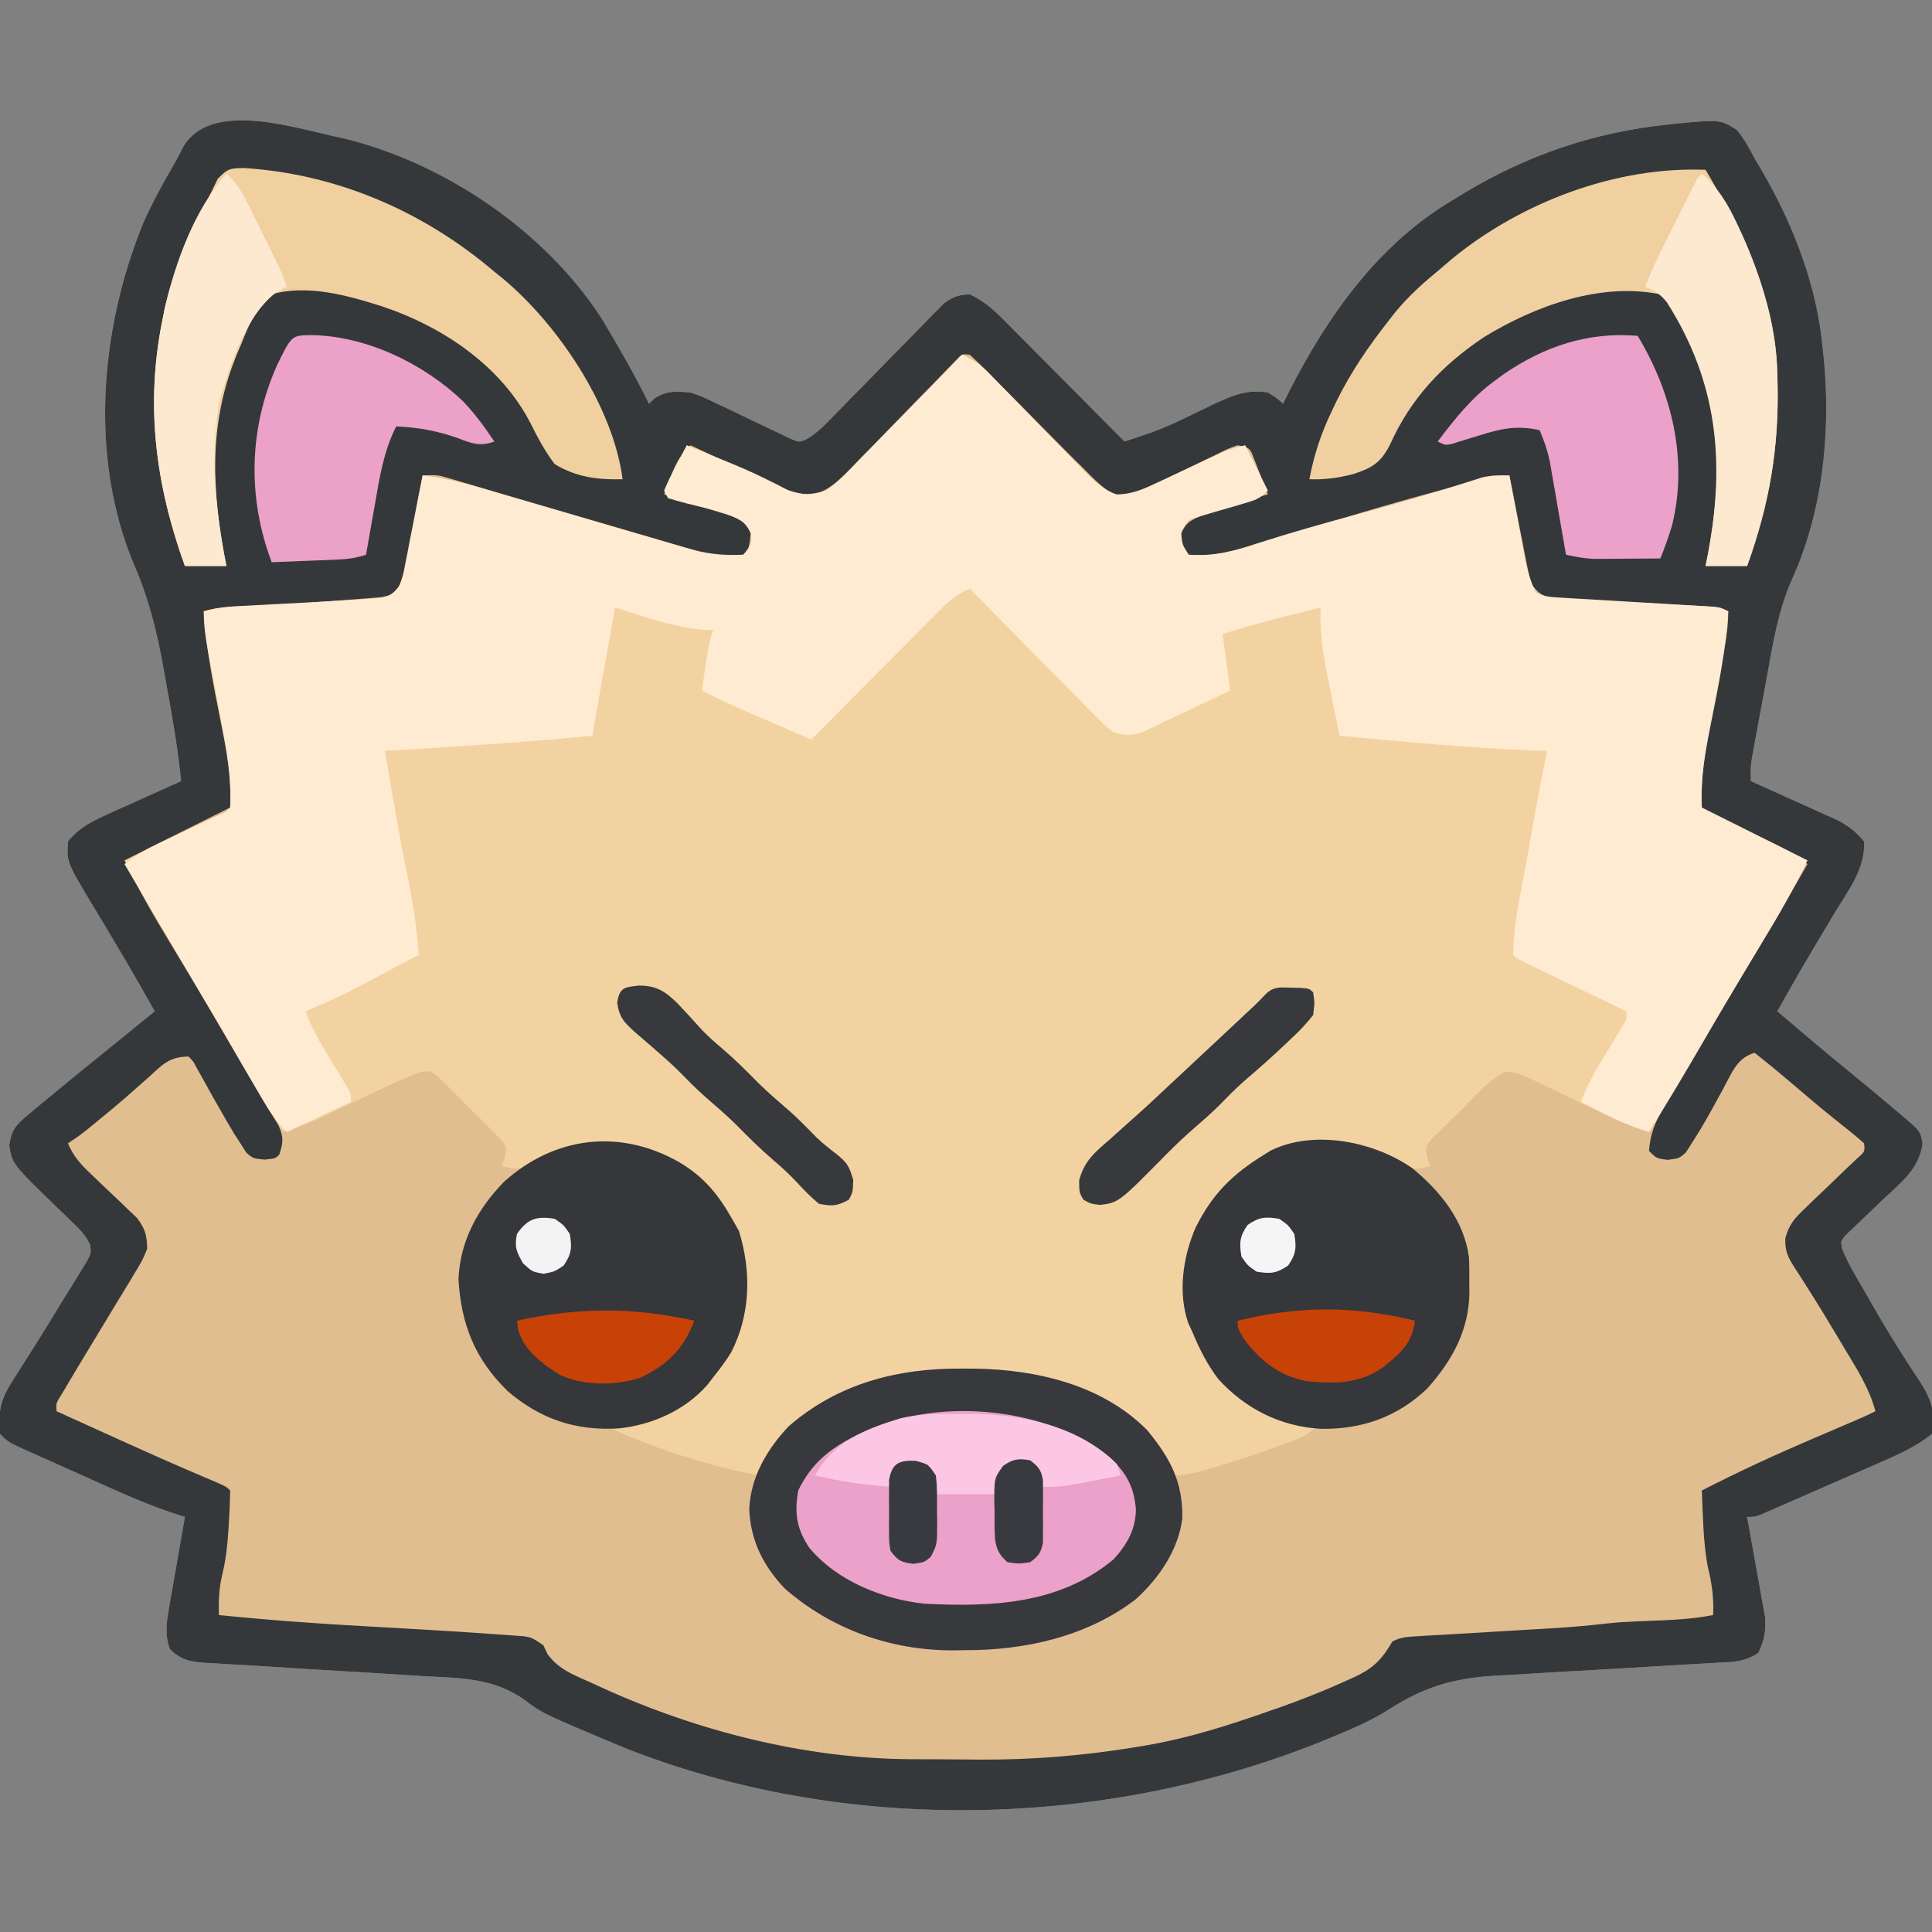 <?xml version="1.0" encoding="UTF-8"?>
<svg version="1.1" xmlns="http://www.w3.org/2000/svg" width="512" height="512">
<rect width="100%" height="100%" fill="#808080" stroke="none"/>
<path d="M0 0 C1.703 0.365 1.703 0.365 3.441 0.738 C30.067 7.371 56.422 25.214 71.449 48.395 C75.865 55.813 80.193 63.244 84 71 C84.516 70.505 85.031 70.01 85.562 69.5 C88.916 67.436 91.093 67.715 95 68 C98.393 69.225 98.393 69.225 101.887 70.914 C103.167 71.516 104.448 72.117 105.729 72.719 C107.719 73.674 109.706 74.634 111.693 75.597 C113.626 76.528 115.568 77.44 117.512 78.352 C119.236 79.184 119.236 79.184 120.995 80.034 C123.837 81.288 123.837 81.288 125.958 80.28 C128.191 78.88 129.841 77.372 131.679 75.484 C132.384 74.767 133.088 74.049 133.814 73.31 C134.565 72.536 135.316 71.762 136.09 70.965 C137.694 69.335 139.299 67.705 140.904 66.076 C143.427 63.503 145.947 60.928 148.462 58.346 C150.891 55.856 153.333 53.379 155.777 50.902 C156.526 50.126 157.276 49.35 158.047 48.551 C158.755 47.837 159.462 47.122 160.191 46.386 C160.808 45.755 161.424 45.124 162.059 44.473 C164.473 42.641 165.967 42.119 169 42 C172.538 43.665 175.134 45.887 177.872 48.645 C178.593 49.366 179.313 50.086 180.055 50.829 C180.817 51.601 181.579 52.373 182.363 53.168 C183.155 53.963 183.947 54.758 184.763 55.576 C187.284 58.109 189.799 60.648 192.312 63.188 C194.024 64.909 195.735 66.629 197.447 68.35 C201.637 72.561 205.821 76.778 210 81 C214.95 79.415 219.761 77.795 224.445 75.52 C225.377 75.078 226.309 74.637 227.27 74.182 C229.184 73.264 231.096 72.339 233.004 71.408 C238.127 68.996 242.209 67.079 248 68 C250.438 69.5 250.438 69.5 252 71 C252.534 69.935 253.067 68.87 253.617 67.773 C263.825 47.733 277.248 28.699 297 17 C298.065 16.349 299.13 15.698 300.227 15.027 C316.913 5.015 334.612 -0.985 354 -3 C354.663 -3.072 355.325 -3.145 356.008 -3.219 C367.815 -4.355 367.815 -4.355 372.273 -1.59 C374.245 0.812 375.579 3.233 377 6 C377.715 7.218 378.436 8.432 379.16 9.645 C387.275 23.634 393.515 39.813 395 56 C395.197 57.862 395.197 57.862 395.398 59.762 C397.193 79.372 394.907 100.228 386.602 118.215 C383.133 126.364 381.768 134.957 380.205 143.63 C379.683 146.524 379.143 149.414 378.6 152.305 C378.257 154.151 377.915 155.997 377.574 157.844 C377.335 159.134 377.335 159.134 377.091 160.451 C376.947 161.253 376.803 162.055 376.655 162.881 C376.464 163.932 376.464 163.932 376.27 165.005 C375.911 167.325 375.911 167.325 376 171 C376.767 171.343 377.533 171.685 378.323 172.038 C381.182 173.321 384.036 174.611 386.889 175.907 C388.121 176.465 389.355 177.02 390.59 177.571 C392.371 178.367 394.147 179.176 395.922 179.984 C396.99 180.466 398.058 180.948 399.159 181.444 C402.031 183.017 403.936 184.466 406 187 C406.375 194.09 402.001 199.711 398.438 205.562 C397.162 207.699 395.888 209.836 394.613 211.973 C393.994 213.003 393.375 214.033 392.737 215.094 C390.481 218.868 388.292 222.675 386.125 226.5 C385.509 227.583 384.893 228.666 384.258 229.781 C383.843 230.513 383.428 231.246 383 232 C389.129 237.213 395.259 242.421 401.5 247.5 C405.746 250.957 409.946 254.463 414.125 258 C414.979 258.722 414.979 258.722 415.85 259.459 C420.967 263.8 420.967 263.8 421.5 267.062 C420.611 274.064 415.288 277.764 410.383 282.48 C409.746 283.1 409.108 283.72 408.452 284.359 C407.159 285.611 405.854 286.851 404.537 288.076 C403.937 288.654 403.337 289.233 402.719 289.828 C402.172 290.343 401.624 290.857 401.061 291.388 C399.792 292.949 399.792 292.949 400.184 294.926 C401.077 297.196 402.121 299.236 403.336 301.352 C403.818 302.194 404.301 303.037 404.798 303.906 C405.318 304.803 405.839 305.7 406.375 306.625 C406.906 307.553 407.437 308.48 407.983 309.436 C410.643 314.056 413.363 318.619 416.242 323.105 C416.748 323.901 417.254 324.696 417.776 325.515 C418.734 327.008 419.706 328.49 420.697 329.961 C423.826 334.845 425.045 338.187 424 344 C419.333 347.741 413.973 349.959 408.516 352.328 C407.619 352.722 406.722 353.116 405.798 353.522 C403.913 354.348 402.027 355.171 400.14 355.992 C397.243 357.253 394.35 358.524 391.457 359.797 C389.623 360.6 387.788 361.402 385.953 362.203 C385.085 362.584 384.218 362.965 383.324 363.358 C382.522 363.706 381.721 364.053 380.896 364.411 C380.19 364.719 379.484 365.027 378.757 365.344 C377 366 377 366 375 366 C375.162 366.877 375.324 367.755 375.491 368.659 C376.088 371.933 376.671 375.209 377.246 378.488 C377.497 379.903 377.753 381.317 378.015 382.73 C378.391 384.768 378.748 386.809 379.102 388.852 C379.322 390.077 379.541 391.302 379.768 392.565 C380.022 396.324 379.581 398.595 378 402 C374.4 404.4 371.563 404.436 367.386 404.635 C366.611 404.679 365.837 404.724 365.039 404.769 C363.355 404.866 361.67 404.958 359.986 405.048 C357.304 405.193 354.625 405.355 351.945 405.522 C344.323 405.997 336.702 406.467 329.076 406.867 C324.408 407.114 319.744 407.4 315.08 407.711 C313.316 407.821 311.551 407.918 309.786 407.998 C298.328 408.531 290.072 410.615 280.358 416.848 C275.974 419.657 271.422 421.702 266.625 423.688 C265.738 424.059 264.85 424.43 263.936 424.812 C205.682 448.808 135.801 450.466 77 427 C55.759 418.089 55.759 418.089 51.092 414.555 C42.773 408.615 34.085 408.724 24.227 408.207 C22.412 408.091 20.597 407.972 18.783 407.851 C14.035 407.539 9.285 407.256 4.534 406.982 C-3.089 406.539 -10.711 406.06 -18.331 405.564 C-20.987 405.397 -23.644 405.248 -26.301 405.101 C-27.927 405 -29.552 404.898 -31.177 404.796 C-31.914 404.76 -32.651 404.724 -33.41 404.687 C-37.466 404.414 -40.102 403.952 -43 401 C-44.5 396.851 -43.75 393.223 -43.004 388.949 C-42.892 388.29 -42.779 387.632 -42.663 386.953 C-42.305 384.863 -41.934 382.775 -41.562 380.688 C-41.316 379.265 -41.071 377.843 -40.826 376.42 C-40.227 372.945 -39.616 369.472 -39 366 C-39.816 365.744 -39.816 365.744 -40.648 365.482 C-46.303 363.658 -51.705 361.494 -57.121 359.059 C-57.947 358.69 -58.773 358.322 -59.624 357.942 C-61.352 357.17 -63.079 356.396 -64.804 355.62 C-67.452 354.431 -70.104 353.251 -72.756 352.072 C-74.44 351.318 -76.125 350.564 -77.809 349.809 C-78.998 349.28 -78.998 349.28 -80.211 348.742 C-85.77 346.23 -85.77 346.23 -88 344 C-88.569 337.908 -87.842 334.785 -84.438 329.562 C-83.625 328.277 -82.814 326.99 -82.004 325.703 C-81.308 324.617 -81.308 324.617 -80.598 323.51 C-77.292 318.317 -74.083 313.066 -70.875 307.812 C-69.843 306.163 -69.843 306.163 -68.791 304.481 C-67.839 302.922 -67.839 302.922 -66.867 301.332 C-66.291 300.401 -65.714 299.47 -65.121 298.511 C-63.834 296.138 -63.834 296.138 -64.105 293.899 C-65.22 291.533 -66.574 290.103 -68.457 288.285 C-69.158 287.599 -69.858 286.912 -70.58 286.205 C-71.317 285.498 -72.053 284.791 -72.812 284.062 C-84.77 272.467 -84.77 272.467 -85.551 267.492 C-84.855 263.078 -83.59 261.952 -80.188 259.125 C-79.688 258.701 -79.188 258.276 -78.673 257.839 C-77.131 256.539 -75.568 255.268 -74 254 C-73.136 253.279 -72.273 252.559 -71.383 251.816 C-69.156 249.972 -66.914 248.15 -64.66 246.338 C-61.942 244.147 -59.236 241.942 -56.528 239.74 C-53.354 237.158 -50.177 234.579 -47 232 C-48.04 230.166 -49.082 228.333 -50.125 226.5 C-50.465 225.899 -50.806 225.298 -51.156 224.679 C-53.588 220.41 -56.082 216.184 -58.613 211.973 C-59.243 210.917 -59.872 209.861 -60.521 208.773 C-61.784 206.657 -63.056 204.546 -64.338 202.441 C-70.287 192.43 -70.287 192.43 -70 187 C-67.135 183.483 -64.017 181.831 -59.922 179.984 C-58.762 179.456 -57.602 178.927 -56.406 178.383 C-55.188 177.838 -53.969 177.294 -52.75 176.75 C-51.515 176.191 -50.281 175.631 -49.047 175.07 C-46.035 173.705 -43.019 172.349 -40 171 C-40.861 162.691 -42.219 154.547 -43.737 146.337 C-44.035 144.708 -44.327 143.077 -44.612 141.445 C-46.336 131.572 -48.574 122.56 -52.602 113.362 C-64.433 84.911 -61.432 50.974 -50 23 C-47.64 17.766 -44.96 12.748 -42.043 7.805 C-41.124 6.215 -40.288 4.579 -39.465 2.938 C-32.372 -9.167 -11.383 -2.548 0 0 Z " fill="#E1BE90" transform="translate(88,36)"/>
<path d="M0 0 C3.082 1.369 5.141 2.914 7.48 5.332 C8.141 6.01 8.802 6.687 9.483 7.385 C10.187 8.115 10.892 8.845 11.617 9.598 C13.126 11.136 14.635 12.675 16.145 14.213 C18.515 16.639 20.882 19.07 23.241 21.508 C25.522 23.862 27.818 26.199 30.117 28.535 C30.817 29.267 31.518 30 32.239 30.754 C35.119 33.663 37.213 35.715 41.096 37.122 C44.692 36.971 47.09 36.031 50.352 34.508 C51.532 33.968 52.713 33.428 53.93 32.871 C55.162 32.29 56.394 31.708 57.625 31.125 C60.052 29.997 62.483 28.878 64.914 27.758 C65.986 27.254 67.058 26.75 68.163 26.231 C71 25 71 25 75 24 C76.98 27.96 78.96 31.92 81 36 C78.799 38.201 77.655 38.56 74.719 39.402 C73.877 39.653 73.035 39.904 72.168 40.162 C70.39 40.679 68.612 41.192 66.832 41.701 C65.99 41.953 65.149 42.205 64.281 42.465 C63.508 42.688 62.736 42.911 61.939 43.14 C59.647 43.949 59.647 43.949 58 47 C58.283 50.311 58.283 50.311 60 53 C66.715 53.499 72.033 52.031 78.375 49.938 C86.867 47.239 95.382 44.765 104 42.5 C113.651 39.959 123.203 37.187 132.705 34.133 C133.593 33.853 134.48 33.573 135.395 33.285 C136.552 32.912 136.552 32.912 137.734 32.531 C140.222 31.948 142.453 31.908 145 32 C145.141 32.761 145.282 33.523 145.427 34.307 C146.071 37.768 146.723 41.228 147.375 44.688 C147.597 45.886 147.818 47.084 148.047 48.318 C148.266 49.475 148.485 50.632 148.711 51.824 C148.91 52.887 149.109 53.95 149.314 55.046 C149.972 57.878 150.742 60.379 152 63 C154.326 64.163 155.916 64.222 158.51 64.373 C159.444 64.43 160.379 64.487 161.341 64.545 C162.353 64.602 163.364 64.66 164.406 64.719 C165.442 64.782 166.478 64.844 167.545 64.909 C170.863 65.11 174.181 65.306 177.5 65.5 C181.865 65.755 186.229 66.017 190.594 66.281 C191.605 66.339 192.617 66.396 193.659 66.455 C194.593 66.512 195.528 66.568 196.49 66.627 C197.315 66.675 198.139 66.723 198.989 66.773 C201 67 201 67 203 68 C202.401 77.923 200.468 87.533 198.509 97.253 C196.978 104.887 195.591 112.181 196 120 C197.016 120.508 198.032 121.016 199.078 121.539 C207.385 125.693 215.693 129.846 224 134 C220.428 141.476 216.374 148.555 212.062 155.625 C206.818 164.29 201.645 172.989 196.562 181.75 C191.825 189.909 187.023 198.013 182 206 C177.467 204.595 173.248 202.784 168.992 200.707 C167.663 200.07 166.334 199.434 165.004 198.799 C162.93 197.803 160.858 196.804 158.79 195.796 C156.779 194.818 154.761 193.855 152.742 192.895 C152.125 192.589 151.509 192.284 150.873 191.97 C148.481 190.842 146.538 189.984 143.865 190.064 C139.259 192.375 135.794 196.651 132.188 200.25 C131.291 201.11 130.394 201.97 129.471 202.855 C128.207 204.11 128.207 204.11 126.918 205.391 C126.142 206.154 125.366 206.918 124.567 207.704 C122.695 209.924 122.695 209.924 123.255 212.788 C123.501 213.518 123.747 214.248 124 215 C119.615 216.323 117.423 215.644 113.375 213.625 C104.449 209.248 94.743 208.556 84.973 210.648 C73.554 214.87 67.11 222.438 61.969 233.148 C58.501 241.786 58.718 251.594 61.938 260.25 C67.154 271.179 74.792 277.662 86 282 C88.68 282.848 91.235 283.468 94 284 C91.365 286.635 88.369 287.552 84.938 288.812 C84.237 289.072 83.536 289.332 82.814 289.6 C77.491 291.537 72.118 293.266 66.688 294.875 C65.965 295.09 65.242 295.305 64.498 295.527 C61.566 296.372 59.067 297 56 297 C54.57 295.207 54.57 295.207 53.125 292.812 C45.975 281.624 34.502 274.533 21.624 271.427 C14.398 269.957 7.358 269.666 0 269.688 C-1.098 269.671 -2.197 269.655 -3.328 269.639 C-10.681 269.634 -17.032 270.671 -24 273 C-25.093 273.365 -26.186 273.73 -27.312 274.105 C-39.579 279.044 -47.683 285.271 -54 297 C-67.099 294.38 -79.828 290.511 -92 285 C-92 284.67 -92 284.34 -92 284 C-91.154 283.769 -90.309 283.539 -89.438 283.301 C-77.209 279.785 -68.214 275.031 -61.645 263.652 C-57.368 254.157 -56.66 242.889 -60 233 C-64.681 222.361 -72.673 215.275 -83.41 210.988 C-92.397 208.514 -102.925 208.377 -111.238 212.93 C-111.82 213.283 -112.401 213.636 -113 214 C-116.493 215.962 -118.09 216.086 -122 215 C-121.75 214.276 -121.501 213.552 -121.244 212.806 C-120.694 209.903 -120.694 209.903 -122.643 207.581 C-123.454 206.762 -124.266 205.944 -125.102 205.102 C-125.985 204.211 -126.868 203.32 -127.777 202.402 C-128.717 201.486 -129.657 200.569 -130.625 199.625 C-131.542 198.685 -132.458 197.746 -133.402 196.777 C-134.293 195.894 -135.184 195.011 -136.102 194.102 C-136.92 193.29 -137.738 192.479 -138.581 191.643 C-140.845 189.762 -140.845 189.762 -143.406 190.064 C-146.497 191.179 -149.433 192.461 -152.402 193.871 C-153.303 194.295 -153.303 194.295 -154.221 194.727 C-156.129 195.625 -158.034 196.531 -159.938 197.438 C-161.838 198.34 -163.74 199.241 -165.643 200.137 C-167.373 200.953 -169.101 201.774 -170.828 202.595 C-173.845 203.931 -176.853 205.014 -180 206 C-187.408 193.711 -194.718 181.364 -202 169 C-202.732 167.758 -203.464 166.516 -204.196 165.274 C-206.127 161.999 -208.056 158.721 -209.982 155.443 C-210.738 154.158 -211.494 152.874 -212.251 151.59 C-213.318 149.78 -214.382 147.968 -215.445 146.156 C-216.059 145.113 -216.673 144.069 -217.305 142.994 C-218.976 140.042 -220.511 137.048 -222 134 C-221.187 133.611 -220.375 133.223 -219.537 132.823 C-216.531 131.384 -213.525 129.943 -210.519 128.501 C-209.217 127.876 -207.914 127.253 -206.611 126.63 C-204.741 125.736 -202.872 124.839 -201.004 123.941 C-199.878 123.402 -198.752 122.863 -197.592 122.307 C-195.132 121.236 -195.132 121.236 -194 120 C-193.749 113.682 -194.338 107.921 -195.531 101.73 C-195.687 100.887 -195.842 100.044 -196.002 99.175 C-196.494 96.511 -196.996 93.849 -197.5 91.188 C-198.002 88.508 -198.502 85.828 -198.998 83.147 C-199.306 81.487 -199.617 79.827 -199.933 78.169 C-200.58 74.696 -201 71.546 -201 68 C-197.165 66.817 -193.284 66.698 -189.305 66.5 C-188.557 66.459 -187.81 66.419 -187.04 66.377 C-184.652 66.248 -182.263 66.123 -179.875 66 C-174.562 65.722 -169.25 65.436 -163.939 65.116 C-162.212 65.013 -160.486 64.916 -158.759 64.82 C-157.872 64.756 -156.984 64.691 -156.07 64.625 C-155.338 64.576 -154.606 64.527 -153.852 64.477 C-151.387 63.842 -150.513 63.044 -149 61 C-148.15 58.489 -148.15 58.489 -147.648 55.633 C-147.437 54.582 -147.226 53.532 -147.008 52.449 C-146.799 51.352 -146.59 50.255 -146.375 49.125 C-146.158 48.036 -145.942 46.946 -145.719 45.824 C-145.136 42.885 -144.567 39.943 -144 37 C-143.668 35.333 -143.335 33.666 -143 32 C-138.139 32.601 -133.605 33.572 -128.906 34.949 C-128.236 35.145 -127.565 35.34 -126.873 35.541 C-125.429 35.962 -123.984 36.385 -122.541 36.81 C-120.25 37.483 -117.958 38.149 -115.664 38.814 C-109.149 40.702 -102.636 42.6 -96.126 44.51 C-92.133 45.681 -88.137 46.841 -84.139 47.995 C-82.623 48.435 -81.109 48.879 -79.596 49.327 C-77.474 49.954 -75.349 50.568 -73.223 51.18 C-72.018 51.532 -70.814 51.884 -69.572 52.247 C-65.455 53.115 -62.196 53.344 -58 53 C-55.769 50.254 -55.769 50.254 -56 47.5 C-57.449 43.877 -59.46 43.522 -63 42 C-66.28 41.06 -69.554 40.234 -72.873 39.451 C-74.597 39.023 -76.301 38.517 -78 38 C-78.33 37.34 -78.66 36.68 -79 36 C-77.785 33.18 -77.785 33.18 -76.062 29.875 C-75.497 28.779 -74.931 27.684 -74.348 26.555 C-73.681 25.29 -73.681 25.29 -73 24 C-70.436 25.038 -67.874 26.08 -65.312 27.125 C-64.542 27.438 -63.772 27.75 -62.979 28.072 C-59.341 29.564 -55.745 31.085 -52.223 32.836 C-51.118 33.385 -50.013 33.934 -48.875 34.5 C-47.903 35.005 -46.931 35.511 -45.93 36.031 C-41.973 37.34 -40.053 37.114 -36 36 C-32.83 33.651 -30.169 30.868 -27.441 28.027 C-26.652 27.23 -25.863 26.432 -25.05 25.61 C-22.54 23.066 -20.051 20.503 -17.562 17.938 C-15.861 16.206 -14.159 14.476 -12.455 12.748 C-8.287 8.514 -4.137 4.264 0 0 Z " fill="#F3D2A1" transform="translate(255,94)"/>
<path d="M0 0 C1.703 0.365 1.703 0.365 3.441 0.738 C30.067 7.371 56.422 25.214 71.449 48.395 C75.865 55.813 80.193 63.244 84 71 C84.516 70.505 85.031 70.01 85.562 69.5 C88.916 67.436 91.093 67.715 95 68 C98.393 69.225 98.393 69.225 101.887 70.914 C103.167 71.516 104.448 72.117 105.729 72.719 C107.719 73.674 109.706 74.634 111.693 75.597 C113.626 76.528 115.568 77.44 117.512 78.352 C119.236 79.184 119.236 79.184 120.995 80.034 C123.837 81.288 123.837 81.288 125.958 80.28 C128.191 78.88 129.841 77.372 131.679 75.484 C132.384 74.767 133.088 74.049 133.814 73.31 C134.565 72.536 135.316 71.762 136.09 70.965 C137.694 69.335 139.299 67.705 140.904 66.076 C143.427 63.503 145.947 60.928 148.462 58.346 C150.891 55.856 153.333 53.379 155.777 50.902 C156.526 50.126 157.276 49.35 158.047 48.551 C158.755 47.837 159.462 47.122 160.191 46.386 C160.808 45.755 161.424 45.124 162.059 44.473 C164.473 42.641 165.967 42.119 169 42 C172.538 43.665 175.134 45.887 177.872 48.645 C178.593 49.366 179.313 50.086 180.055 50.829 C180.817 51.601 181.579 52.373 182.363 53.168 C183.155 53.963 183.947 54.758 184.763 55.576 C187.284 58.109 189.799 60.648 192.312 63.188 C194.024 64.909 195.735 66.629 197.447 68.35 C201.637 72.561 205.821 76.778 210 81 C214.95 79.415 219.761 77.795 224.445 75.52 C225.377 75.078 226.309 74.637 227.27 74.182 C229.184 73.264 231.096 72.339 233.004 71.408 C238.127 68.996 242.209 67.079 248 68 C250.438 69.5 250.438 69.5 252 71 C252.534 69.935 253.067 68.87 253.617 67.773 C263.825 47.733 277.248 28.699 297 17 C298.065 16.349 299.13 15.698 300.227 15.027 C316.913 5.015 334.612 -0.985 354 -3 C354.663 -3.072 355.325 -3.145 356.008 -3.219 C367.815 -4.355 367.815 -4.355 372.273 -1.59 C374.245 0.812 375.579 3.233 377 6 C377.715 7.218 378.436 8.432 379.16 9.645 C387.275 23.634 393.515 39.813 395 56 C395.197 57.862 395.197 57.862 395.398 59.762 C397.193 79.372 394.907 100.228 386.602 118.215 C383.133 126.364 381.768 134.957 380.205 143.63 C379.683 146.524 379.143 149.414 378.6 152.305 C378.257 154.151 377.915 155.997 377.574 157.844 C377.335 159.134 377.335 159.134 377.091 160.451 C376.947 161.253 376.803 162.055 376.655 162.881 C376.464 163.932 376.464 163.932 376.27 165.005 C375.911 167.325 375.911 167.325 376 171 C376.767 171.343 377.533 171.685 378.323 172.038 C381.182 173.321 384.036 174.611 386.889 175.907 C388.121 176.465 389.355 177.02 390.59 177.571 C392.371 178.367 394.147 179.176 395.922 179.984 C396.99 180.466 398.058 180.948 399.159 181.444 C402.031 183.017 403.936 184.466 406 187 C406.375 194.09 402.001 199.711 398.438 205.562 C397.162 207.699 395.888 209.836 394.613 211.973 C393.994 213.003 393.375 214.033 392.737 215.094 C390.481 218.868 388.292 222.675 386.125 226.5 C385.509 227.583 384.893 228.666 384.258 229.781 C383.843 230.513 383.428 231.246 383 232 C389.129 237.213 395.259 242.421 401.5 247.5 C405.746 250.957 409.946 254.463 414.125 258 C414.979 258.722 414.979 258.722 415.85 259.459 C420.967 263.8 420.967 263.8 421.5 267.062 C420.611 274.064 415.288 277.764 410.383 282.48 C409.746 283.1 409.108 283.72 408.452 284.359 C407.159 285.611 405.854 286.851 404.537 288.076 C403.937 288.654 403.337 289.233 402.719 289.828 C402.172 290.343 401.624 290.857 401.061 291.388 C399.792 292.949 399.792 292.949 400.184 294.926 C401.077 297.196 402.121 299.236 403.336 301.352 C403.818 302.194 404.301 303.037 404.798 303.906 C405.318 304.803 405.839 305.7 406.375 306.625 C406.906 307.553 407.437 308.48 407.983 309.436 C410.643 314.056 413.363 318.619 416.242 323.105 C416.748 323.901 417.254 324.696 417.776 325.515 C418.734 327.008 419.706 328.49 420.697 329.961 C423.826 334.845 425.045 338.187 424 344 C419.333 347.741 413.973 349.959 408.516 352.328 C407.619 352.722 406.722 353.116 405.798 353.522 C403.913 354.348 402.027 355.171 400.14 355.992 C397.243 357.253 394.35 358.524 391.457 359.797 C389.623 360.6 387.788 361.402 385.953 362.203 C385.085 362.584 384.218 362.965 383.324 363.358 C382.522 363.706 381.721 364.053 380.896 364.411 C380.19 364.719 379.484 365.027 378.757 365.344 C377 366 377 366 375 366 C375.162 366.877 375.324 367.755 375.491 368.659 C376.088 371.933 376.671 375.209 377.246 378.488 C377.497 379.903 377.753 381.317 378.015 382.73 C378.391 384.768 378.748 386.809 379.102 388.852 C379.322 390.077 379.541 391.302 379.768 392.565 C380.022 396.324 379.581 398.595 378 402 C374.4 404.4 371.563 404.436 367.386 404.635 C366.611 404.679 365.837 404.724 365.039 404.769 C363.355 404.866 361.67 404.958 359.986 405.048 C357.304 405.193 354.625 405.355 351.945 405.522 C344.323 405.997 336.702 406.467 329.076 406.867 C324.408 407.114 319.744 407.4 315.08 407.711 C313.316 407.821 311.551 407.918 309.786 407.998 C298.328 408.531 290.072 410.615 280.358 416.848 C275.974 419.657 271.422 421.702 266.625 423.688 C265.738 424.059 264.85 424.43 263.936 424.812 C205.682 448.808 135.801 450.466 77 427 C55.759 418.089 55.759 418.089 51.092 414.555 C42.773 408.615 34.085 408.724 24.227 408.207 C22.412 408.091 20.597 407.972 18.783 407.851 C14.035 407.539 9.285 407.256 4.534 406.982 C-3.089 406.539 -10.711 406.06 -18.331 405.564 C-20.987 405.397 -23.644 405.248 -26.301 405.101 C-27.927 405 -29.552 404.898 -31.177 404.796 C-31.914 404.76 -32.651 404.724 -33.41 404.687 C-37.466 404.414 -40.102 403.952 -43 401 C-44.5 396.851 -43.75 393.223 -43.004 388.949 C-42.892 388.29 -42.779 387.632 -42.663 386.953 C-42.305 384.863 -41.934 382.775 -41.562 380.688 C-41.316 379.265 -41.071 377.843 -40.826 376.42 C-40.227 372.945 -39.616 369.472 -39 366 C-39.816 365.744 -39.816 365.744 -40.648 365.482 C-46.303 363.658 -51.705 361.494 -57.121 359.059 C-57.947 358.69 -58.773 358.322 -59.624 357.942 C-61.352 357.17 -63.079 356.396 -64.804 355.62 C-67.452 354.431 -70.104 353.251 -72.756 352.072 C-74.44 351.318 -76.125 350.564 -77.809 349.809 C-78.998 349.28 -78.998 349.28 -80.211 348.742 C-85.77 346.23 -85.77 346.23 -88 344 C-88.569 337.908 -87.842 334.785 -84.438 329.562 C-83.625 328.277 -82.814 326.99 -82.004 325.703 C-81.308 324.617 -81.308 324.617 -80.598 323.51 C-77.292 318.317 -74.083 313.066 -70.875 307.812 C-69.843 306.163 -69.843 306.163 -68.791 304.481 C-67.839 302.922 -67.839 302.922 -66.867 301.332 C-66.291 300.401 -65.714 299.47 -65.121 298.511 C-63.834 296.138 -63.834 296.138 -64.105 293.899 C-65.22 291.533 -66.574 290.103 -68.457 288.285 C-69.158 287.599 -69.858 286.912 -70.58 286.205 C-71.317 285.498 -72.053 284.791 -72.812 284.062 C-84.77 272.467 -84.77 272.467 -85.551 267.492 C-84.855 263.078 -83.59 261.952 -80.188 259.125 C-79.688 258.701 -79.188 258.276 -78.673 257.839 C-77.131 256.539 -75.568 255.268 -74 254 C-73.136 253.279 -72.273 252.559 -71.383 251.816 C-69.156 249.972 -66.914 248.15 -64.66 246.338 C-61.942 244.147 -59.236 241.942 -56.528 239.74 C-53.354 237.158 -50.177 234.579 -47 232 C-48.04 230.166 -49.082 228.333 -50.125 226.5 C-50.465 225.899 -50.806 225.298 -51.156 224.679 C-53.588 220.41 -56.082 216.184 -58.613 211.973 C-59.243 210.917 -59.872 209.861 -60.521 208.773 C-61.784 206.657 -63.056 204.546 -64.338 202.441 C-70.287 192.43 -70.287 192.43 -70 187 C-67.135 183.483 -64.017 181.831 -59.922 179.984 C-58.762 179.456 -57.602 178.927 -56.406 178.383 C-55.188 177.838 -53.969 177.294 -52.75 176.75 C-51.515 176.191 -50.281 175.631 -49.047 175.07 C-46.035 173.705 -43.019 172.349 -40 171 C-40.861 162.691 -42.219 154.547 -43.737 146.337 C-44.035 144.708 -44.327 143.077 -44.612 141.445 C-46.336 131.572 -48.574 122.56 -52.602 113.362 C-64.433 84.911 -61.432 50.974 -50 23 C-47.64 17.766 -44.96 12.748 -42.043 7.805 C-41.124 6.215 -40.288 4.579 -39.465 2.938 C-32.372 -9.167 -11.383 -2.548 0 0 Z M165.44 59.36 C164.826 59.996 164.212 60.633 163.579 61.289 C162.532 62.365 162.532 62.365 161.464 63.463 C160.709 64.247 159.954 65.032 159.176 65.84 C157.574 67.477 155.972 69.113 154.369 70.748 C151.839 73.34 149.314 75.936 146.799 78.544 C144.376 81.052 141.934 83.541 139.488 86.027 C138.743 86.81 137.998 87.592 137.231 88.398 C134.007 91.652 131.814 93.735 127.409 95.17 C123.35 94.968 120.654 93.972 116.973 92.254 C116.339 91.964 115.705 91.674 115.052 91.375 C113.048 90.454 111.055 89.509 109.062 88.562 C107.698 87.93 106.333 87.299 104.967 86.67 C101.636 85.131 98.315 83.572 95 82 C92.301 84.544 91.127 86.698 89.812 90.188 C89.296 91.539 89.296 91.539 88.77 92.918 C88.516 93.605 88.262 94.292 88 95 C89.237 95.412 90.475 95.825 91.75 96.25 C92.561 96.523 93.372 96.797 94.207 97.078 C96.197 97.735 98.196 98.368 100.199 98.984 C101.268 99.32 102.336 99.655 103.438 100 C104.447 100.309 105.456 100.619 106.496 100.938 C109 102 109 102 111 105 C110.459 109.541 110.459 109.541 109 111 C103.456 111.283 98.776 110.686 93.454 109.072 C92.747 108.867 92.041 108.663 91.312 108.452 C89.002 107.78 86.697 107.093 84.391 106.406 C82.775 105.934 81.16 105.464 79.544 104.994 C75.308 103.76 71.075 102.514 66.844 101.265 C60.058 99.263 53.269 97.276 46.477 95.296 C44.109 94.603 41.744 93.903 39.378 93.202 C37.928 92.777 36.478 92.352 35.028 91.928 C33.764 91.555 32.501 91.182 31.199 90.797 C27.903 89.839 27.903 89.839 24 90 C23.859 90.761 23.718 91.523 23.573 92.307 C22.929 95.768 22.277 99.228 21.625 102.688 C21.403 103.886 21.182 105.084 20.953 106.318 C20.734 107.475 20.515 108.632 20.289 109.824 C20.09 110.887 19.891 111.95 19.686 113.046 C19.028 115.878 18.258 118.379 17 121 C14.583 122.209 12.737 122.286 10.039 122.5 C8.509 122.623 8.509 122.623 6.948 122.748 C5.851 122.831 4.755 122.914 3.625 123 C2.508 123.088 1.392 123.175 0.241 123.265 C-7.768 123.877 -15.777 124.35 -23.804 124.658 C-27.339 124.805 -30.591 125.06 -34 126 C-33.401 135.923 -31.468 145.533 -29.509 155.253 C-27.978 162.887 -26.591 170.181 -27 178 C-36.333 182.667 -45.667 187.333 -55 192 C-51.428 199.476 -47.374 206.555 -43.062 213.625 C-36.092 225.15 -29.261 236.749 -22.516 248.406 C-21.137 250.765 -19.733 253.104 -18.312 255.438 C-17.925 256.084 -17.538 256.73 -17.138 257.396 C-16.155 259.034 -15.158 260.664 -14.16 262.293 C-12.823 265.413 -12.912 266.827 -14 270 C-15 271 -15 271 -17.859 271.309 C-21 271 -21 271 -22.766 269.41 C-23.5 268.248 -23.5 268.248 -24.25 267.062 C-24.829 266.169 -25.408 265.276 -26.004 264.355 C-27.543 261.768 -29.045 259.17 -30.527 256.551 C-30.967 255.78 -31.407 255.01 -31.86 254.217 C-32.739 252.666 -33.602 251.107 -34.448 249.539 C-35.052 248.464 -35.052 248.464 -35.668 247.367 C-36.021 246.719 -36.375 246.07 -36.739 245.402 C-37.155 244.939 -37.571 244.477 -38 244 C-43.119 244 -44.973 246.177 -48.562 249.438 C-49.809 250.539 -51.056 251.639 -52.305 252.738 C-52.924 253.288 -53.544 253.838 -54.183 254.405 C-56.804 256.706 -59.487 258.918 -62.188 261.125 C-63.047 261.829 -63.907 262.533 -64.793 263.258 C-67 265 -67 265 -70 267 C-68.529 270.446 -66.617 272.558 -63.902 275.117 C-62.701 276.275 -62.701 276.275 -61.475 277.457 C-59.785 279.067 -58.09 280.671 -56.389 282.27 C-55.189 283.432 -55.189 283.432 -53.965 284.617 C-53.229 285.314 -52.493 286.012 -51.734 286.73 C-49.522 289.626 -49.048 291.356 -49 295 C-50.336 298.153 -50.336 298.153 -52.375 301.508 C-52.737 302.115 -53.099 302.721 -53.472 303.346 C-54.633 305.282 -55.816 307.204 -57 309.125 C-57.766 310.392 -58.53 311.661 -59.293 312.93 C-60.793 315.422 -62.3 317.91 -63.812 320.396 C-65.915 323.854 -67.999 327.322 -70.062 330.805 C-70.631 331.761 -71.199 332.717 -71.785 333.703 C-73.156 335.862 -73.156 335.862 -73 338 C-68.842 339.886 -64.684 341.77 -60.524 343.652 C-59.116 344.289 -57.708 344.927 -56.301 345.566 C-47.772 349.434 -39.22 353.223 -30.584 356.849 C-28 358 -28 358 -27 359 C-27.039 361.683 -27.144 364.324 -27.312 367 C-27.359 367.776 -27.405 368.552 -27.453 369.351 C-27.723 373.363 -28.107 377.207 -29.062 381.125 C-29.983 384.93 -30.07 388.109 -30 392 C-16.931 393.34 -3.865 394.285 9.25 395 C20.171 395.602 31.09 396.218 42 397 C43.079 397.071 44.159 397.142 45.271 397.215 C46.254 397.288 47.237 397.362 48.25 397.438 C49.101 397.498 49.952 397.559 50.828 397.621 C53 398 53 398 56 400 C56.532 401.145 56.532 401.145 57.074 402.312 C60.061 406.481 64.217 407.93 68.812 410 C69.763 410.438 70.714 410.876 71.693 411.327 C96.905 422.788 125.565 430.073 153.352 430.203 C154.327 430.209 155.303 430.215 156.309 430.22 C158.371 430.23 160.434 430.236 162.496 430.24 C165.568 430.25 168.639 430.281 171.711 430.312 C185.692 430.388 199.205 429.265 213 427 C213.732 426.881 214.463 426.762 215.217 426.639 C224.671 425.048 233.68 422.449 242.75 419.375 C243.715 419.05 243.715 419.05 244.7 418.718 C252.991 415.913 261.169 412.914 269.125 409.25 C270.26 408.74 270.26 408.74 271.417 408.22 C276.119 405.933 278.306 403.615 281 399 C283.321 397.839 284.903 397.778 287.49 397.627 C288.422 397.57 289.354 397.513 290.314 397.455 C291.325 397.398 292.337 397.34 293.379 397.281 C294.42 397.218 295.461 397.156 296.534 397.091 C299.877 396.89 303.22 396.695 306.562 396.5 C309.88 396.305 313.198 396.108 316.516 395.909 C318.582 395.785 320.647 395.664 322.713 395.545 C327.858 395.239 332.961 394.818 338.079 394.215 C340.399 393.955 342.711 393.813 345.043 393.719 C345.889 393.681 346.736 393.644 347.607 393.605 C349.339 393.535 351.071 393.464 352.803 393.395 C357.279 393.196 361.59 392.866 366 392 C366.201 387.283 365.647 383.501 364.512 378.887 C363.352 372.347 363.289 365.626 363 359 C372.766 353.98 382.654 349.433 392.75 345.125 C394.776 344.256 396.801 343.386 398.826 342.515 C400.63 341.74 402.436 340.968 404.241 340.196 C405.844 339.501 407.437 338.781 409 338 C407.39 331.914 404.161 326.901 400.938 321.562 C400.36 320.591 399.782 319.619 399.187 318.617 C396.548 314.186 393.88 309.781 391.105 305.434 C390.682 304.761 390.259 304.088 389.823 303.394 C389.047 302.168 388.258 300.951 387.453 299.744 C385.746 297.033 384.984 295.344 385.132 292.112 C386.189 288.322 387.638 286.811 390.473 284.109 C391.372 283.235 392.271 282.361 393.197 281.461 C394.143 280.566 395.088 279.672 396.062 278.75 C397.933 276.957 399.799 275.161 401.66 273.359 C402.492 272.57 403.323 271.781 404.18 270.968 C406.226 269.202 406.226 269.202 406 267 C404.492 265.625 402.915 264.326 401.312 263.062 C400.316 262.266 399.32 261.469 398.293 260.648 C397.491 260.008 397.491 260.008 396.673 259.354 C393.231 256.568 389.875 253.679 386.505 250.807 C383.379 248.149 380.218 245.547 377 243 C373.004 244.227 371.711 246.809 369.804 250.359 C369.436 251.066 369.067 251.772 368.688 252.5 C367.897 253.95 367.102 255.398 366.305 256.844 C365.915 257.551 365.525 258.259 365.124 258.988 C363.6 261.715 362.009 264.377 360.312 267 C359.814 267.784 359.315 268.567 358.801 269.375 C357 271 357 271 353.918 271.375 C351 271 351 271 349 269 C349.314 264.558 350.616 261.413 352.852 257.605 C353.448 256.58 354.045 255.555 354.659 254.498 C355.308 253.406 355.957 252.313 356.625 251.188 C357.302 250.033 357.978 248.878 358.653 247.722 C363.905 238.761 369.256 229.857 374.62 220.962 C380.198 211.708 385.626 202.373 391 193 C388.031 190.62 385.055 188.949 381.613 187.336 C380.593 186.854 379.573 186.372 378.521 185.875 C377.463 185.38 376.404 184.885 375.312 184.375 C373.204 183.385 371.095 182.393 368.988 181.398 C368.055 180.962 367.123 180.525 366.161 180.076 C364 179 364 179 363 178 C362.749 171.682 363.338 165.921 364.531 159.73 C364.764 158.465 364.764 158.465 365.002 157.175 C365.494 154.511 365.996 151.849 366.5 149.188 C367.002 146.508 367.502 143.828 367.998 141.147 C368.306 139.487 368.617 137.827 368.933 136.169 C369.58 132.696 370 129.546 370 126 C367.671 124.835 366.104 124.792 363.506 124.659 C362.109 124.583 362.109 124.583 360.684 124.506 C359.172 124.43 359.172 124.43 357.629 124.352 C355.507 124.232 353.385 124.113 351.264 123.992 C347.908 123.806 344.553 123.625 341.197 123.453 C337.965 123.286 334.735 123.101 331.504 122.914 C330.498 122.867 329.491 122.82 328.454 122.772 C327.52 122.715 326.586 122.658 325.623 122.6 C324.801 122.556 323.979 122.513 323.132 122.468 C320.537 121.898 319.618 121.076 318 119 C317.216 116.536 317.216 116.536 316.648 113.633 C316.437 112.582 316.226 111.532 316.008 110.449 C315.799 109.352 315.59 108.255 315.375 107.125 C315.158 106.036 314.942 104.946 314.719 103.824 C314.136 100.885 313.567 97.943 313 95 C312.668 93.333 312.335 91.666 312 90 C305.488 90.722 299.312 92.401 293 94.125 C291.282 94.591 291.282 94.591 289.529 95.066 C282.044 97.115 274.604 99.283 267.188 101.562 C266.257 101.848 265.327 102.134 264.369 102.428 C262.984 102.854 262.984 102.854 261.57 103.289 C255.908 105.03 250.243 106.759 244.562 108.438 C243.716 108.697 242.87 108.956 241.999 109.223 C236.837 110.731 232.383 111.531 227 111 C225 108 225 108 225 105.5 C226.449 101.877 228.46 101.546 232 100 C234.767 99.018 237.562 98.154 240.375 97.312 C241.111 97.088 241.847 96.863 242.605 96.631 C244.402 96.083 246.201 95.541 248 95 C247.243 93.016 246.469 91.038 245.688 89.062 C245.044 87.409 245.044 87.409 244.387 85.723 C243.244 82.691 243.244 82.691 240 82 C237.26 82.97 237.26 82.97 234.266 84.492 C233.134 85.032 232.002 85.572 230.836 86.129 C229.061 86.993 229.061 86.993 227.25 87.875 C224.926 89.006 222.598 90.129 220.266 91.242 C219.232 91.746 218.199 92.25 217.134 92.769 C213.452 94.215 210.989 95.121 207 95 C203.938 93.056 201.52 90.591 199 88 C198.09 87.112 198.09 87.112 197.161 86.206 C195.327 84.41 193.525 82.586 191.727 80.754 C190.395 79.409 189.063 78.065 187.73 76.721 C185.661 74.627 183.594 72.531 181.529 70.433 C179.516 68.39 177.497 66.353 175.477 64.316 C174.856 63.682 174.235 63.048 173.595 62.394 C172.101 60.891 170.555 59.44 169 58 C166.906 57.781 166.906 57.781 165.44 59.36 Z " fill="#35383B" transform="translate(88,36)"/>
<path d="M0 0 C3.082 1.369 5.141 2.914 7.48 5.332 C8.141 6.01 8.802 6.687 9.483 7.385 C10.187 8.115 10.892 8.845 11.617 9.598 C13.126 11.136 14.635 12.675 16.145 14.213 C18.515 16.639 20.882 19.07 23.241 21.508 C25.522 23.862 27.818 26.199 30.117 28.535 C30.817 29.267 31.518 30 32.239 30.754 C35.119 33.663 37.213 35.715 41.096 37.122 C44.692 36.971 47.09 36.031 50.352 34.508 C51.532 33.968 52.713 33.428 53.93 32.871 C55.162 32.29 56.394 31.708 57.625 31.125 C60.052 29.997 62.483 28.878 64.914 27.758 C65.986 27.254 67.058 26.75 68.163 26.231 C71 25 71 25 75 24 C76.98 27.96 78.96 31.92 81 36 C78.799 38.201 77.655 38.56 74.719 39.402 C73.877 39.653 73.035 39.904 72.168 40.162 C70.39 40.679 68.612 41.192 66.832 41.701 C65.99 41.953 65.149 42.205 64.281 42.465 C63.508 42.688 62.736 42.911 61.939 43.14 C59.647 43.949 59.647 43.949 58 47 C58.283 50.311 58.283 50.311 60 53 C66.715 53.499 72.033 52.031 78.375 49.938 C86.867 47.239 95.382 44.765 104 42.5 C113.651 39.959 123.203 37.187 132.705 34.133 C133.593 33.853 134.48 33.573 135.395 33.285 C136.552 32.912 136.552 32.912 137.734 32.531 C140.222 31.948 142.453 31.908 145 32 C145.141 32.761 145.282 33.523 145.427 34.307 C146.071 37.768 146.723 41.228 147.375 44.688 C147.597 45.886 147.818 47.084 148.047 48.318 C148.266 49.475 148.485 50.632 148.711 51.824 C148.91 52.887 149.109 53.95 149.314 55.046 C149.972 57.878 150.742 60.379 152 63 C154.326 64.163 155.916 64.222 158.51 64.373 C159.444 64.43 160.379 64.487 161.341 64.545 C162.353 64.602 163.364 64.66 164.406 64.719 C165.442 64.782 166.478 64.844 167.545 64.909 C170.863 65.11 174.181 65.306 177.5 65.5 C181.865 65.755 186.229 66.017 190.594 66.281 C191.605 66.339 192.617 66.396 193.659 66.455 C194.593 66.512 195.528 66.568 196.49 66.627 C197.315 66.675 198.139 66.723 198.989 66.773 C201 67 201 67 203 68 C202.401 77.923 200.468 87.533 198.509 97.253 C196.978 104.887 195.591 112.181 196 120 C197.016 120.508 198.032 121.016 199.078 121.539 C207.385 125.693 215.693 129.846 224 134 C220.428 141.476 216.374 148.555 212.062 155.625 C206.818 164.29 201.645 172.989 196.562 181.75 C191.825 189.909 187.023 198.013 182 206 C177.64 204.652 173.687 202.951 169.625 200.875 C168.565 200.336 167.506 199.797 166.414 199.242 C165.617 198.832 164.821 198.422 164 198 C166.008 192.218 169.386 187.18 172.543 181.975 C173.206 180.868 173.206 180.868 173.883 179.738 C174.289 179.068 174.695 178.398 175.114 177.708 C176.154 176.025 176.154 176.025 176 174 C174.69 173.372 174.69 173.372 173.354 172.731 C170.123 171.18 166.894 169.627 163.665 168.073 C162.265 167.401 160.866 166.728 159.466 166.057 C157.457 165.093 155.449 164.127 153.441 163.16 C152.498 162.709 152.498 162.709 151.535 162.248 C147.114 160.114 147.114 160.114 146 159 C146.087 150.727 148.067 142.391 149.529 134.269 C149.937 132.005 150.339 129.741 150.74 127.477 C152.076 119.967 153.451 112.469 155 105 C153.879 104.963 152.757 104.925 151.602 104.887 C134.348 104.224 117.186 102.6 100 101 C99.154 96.836 98.326 92.668 97.5 88.5 C97.262 87.327 97.023 86.154 96.777 84.945 C95.579 78.852 94.693 73.211 95 67 C86.265 69.135 77.587 71.317 69 74 C69.66 78.95 70.32 83.9 71 89 C67.98 90.439 64.959 91.876 61.938 93.312 C61.09 93.717 60.242 94.121 59.369 94.537 C57.695 95.332 56.019 96.121 54.339 96.905 C52.883 97.587 51.433 98.282 49.993 98.998 C46.16 100.823 44.044 101.261 40 100 C37.956 98.437 37.956 98.437 35.944 96.398 C34.803 95.257 34.803 95.257 33.64 94.093 C32.834 93.267 32.029 92.441 31.199 91.59 C30.363 90.748 29.526 89.906 28.665 89.038 C25.996 86.347 23.342 83.643 20.688 80.938 C18.88 79.11 17.073 77.284 15.264 75.459 C10.832 70.983 6.412 66.496 2 62 C-1.272 63.433 -3.432 65.188 -5.942 67.715 C-6.703 68.476 -7.463 69.237 -8.247 70.02 C-9.057 70.841 -9.868 71.662 -10.703 72.508 C-11.96 73.769 -11.96 73.769 -13.242 75.055 C-15.916 77.74 -18.583 80.433 -21.25 83.125 C-23.062 84.947 -24.875 86.769 -26.688 88.59 C-31.13 93.055 -35.567 97.525 -40 102 C-43.71 100.399 -47.417 98.793 -51.125 97.188 C-52.695 96.51 -52.695 96.51 -54.297 95.818 C-59.266 93.664 -64.196 91.502 -69 89 C-68.691 86.895 -68.377 84.791 -68.062 82.688 C-67.888 81.516 -67.714 80.344 -67.535 79.137 C-67 76 -67 76 -66 73 C-67.134 72.938 -68.269 72.876 -69.438 72.812 C-77.174 71.992 -84.602 69.302 -92 67 C-92.694 70.878 -93.388 74.755 -94.081 78.633 C-94.432 80.595 -94.783 82.557 -95.135 84.52 C-95.357 85.763 -95.579 87.007 -95.809 88.289 C-96.115 90.002 -96.115 90.002 -96.427 91.749 C-96.97 94.83 -97.491 97.913 -98 101 C-116.313 102.721 -134.641 103.916 -153 105 C-152.42 108.396 -151.836 111.792 -151.25 115.188 C-151.072 116.221 -150.893 117.254 -150.71 118.319 C-149.344 126.173 -147.882 134.004 -146.308 141.819 C-145.186 147.526 -144.486 153.204 -144 159 C-164.414 169.907 -164.414 169.907 -174 174 C-171.992 179.782 -168.614 184.82 -165.457 190.025 C-165.015 190.763 -164.573 191.501 -164.117 192.262 C-163.711 192.932 -163.305 193.602 -162.886 194.292 C-162 196 -162 196 -162 198 C-167.61 200.64 -173.22 203.28 -179 206 C-181.886 203.114 -183.523 200.644 -185.555 197.137 C-185.893 196.557 -186.23 195.977 -186.579 195.38 C-187.682 193.485 -188.778 191.586 -189.875 189.688 C-190.641 188.37 -191.407 187.052 -192.174 185.735 C-193.337 183.738 -194.499 181.74 -195.66 179.742 C-199.057 173.894 -202.49 168.068 -205.938 162.25 C-206.971 160.503 -208.005 158.755 -209.039 157.008 C-209.529 156.179 -210.019 155.351 -210.524 154.497 C-214.361 148.005 -218.18 141.502 -222 135 C-219.031 132.62 -216.055 130.949 -212.613 129.336 C-211.593 128.854 -210.573 128.372 -209.521 127.875 C-208.463 127.38 -207.404 126.885 -206.312 126.375 C-204.204 125.385 -202.095 124.393 -199.988 123.398 C-199.055 122.962 -198.123 122.525 -197.161 122.076 C-195.074 121.18 -195.074 121.18 -194 120 C-193.749 113.682 -194.338 107.921 -195.531 101.73 C-195.687 100.887 -195.842 100.044 -196.002 99.175 C-196.494 96.511 -196.996 93.849 -197.5 91.188 C-198.002 88.508 -198.502 85.828 -198.998 83.147 C-199.306 81.487 -199.617 79.827 -199.933 78.169 C-200.58 74.696 -201 71.546 -201 68 C-197.165 66.817 -193.284 66.698 -189.305 66.5 C-188.557 66.459 -187.81 66.419 -187.04 66.377 C-184.652 66.248 -182.263 66.123 -179.875 66 C-174.562 65.722 -169.25 65.436 -163.939 65.116 C-162.212 65.013 -160.486 64.916 -158.759 64.82 C-157.872 64.756 -156.984 64.691 -156.07 64.625 C-155.338 64.576 -154.606 64.527 -153.852 64.477 C-151.387 63.842 -150.513 63.044 -149 61 C-148.15 58.489 -148.15 58.489 -147.648 55.633 C-147.437 54.582 -147.226 53.532 -147.008 52.449 C-146.799 51.352 -146.59 50.255 -146.375 49.125 C-146.158 48.036 -145.942 46.946 -145.719 45.824 C-145.136 42.885 -144.567 39.943 -144 37 C-143.668 35.333 -143.335 33.666 -143 32 C-138.139 32.601 -133.605 33.572 -128.906 34.949 C-128.236 35.145 -127.565 35.34 -126.873 35.541 C-125.429 35.962 -123.984 36.385 -122.541 36.81 C-120.25 37.483 -117.958 38.149 -115.664 38.814 C-109.149 40.702 -102.636 42.6 -96.126 44.51 C-92.133 45.681 -88.137 46.841 -84.139 47.995 C-82.623 48.435 -81.109 48.879 -79.596 49.327 C-77.474 49.954 -75.349 50.568 -73.223 51.18 C-72.018 51.532 -70.814 51.884 -69.572 52.247 C-65.455 53.115 -62.196 53.344 -58 53 C-55.769 50.254 -55.769 50.254 -56 47.5 C-57.449 43.877 -59.46 43.522 -63 42 C-66.28 41.06 -69.554 40.234 -72.873 39.451 C-74.597 39.023 -76.301 38.517 -78 38 C-78.33 37.34 -78.66 36.68 -79 36 C-77.785 33.18 -77.785 33.18 -76.062 29.875 C-75.497 28.779 -74.931 27.684 -74.348 26.555 C-73.681 25.29 -73.681 25.29 -73 24 C-70.436 25.038 -67.874 26.08 -65.312 27.125 C-64.542 27.438 -63.772 27.75 -62.979 28.072 C-59.341 29.564 -55.745 31.085 -52.223 32.836 C-51.118 33.385 -50.013 33.934 -48.875 34.5 C-47.903 35.005 -46.931 35.511 -45.93 36.031 C-41.973 37.34 -40.053 37.114 -36 36 C-32.83 33.651 -30.169 30.868 -27.441 28.027 C-26.652 27.23 -25.863 26.432 -25.05 25.61 C-22.54 23.066 -20.051 20.503 -17.562 17.938 C-15.861 16.206 -14.159 14.476 -12.455 12.748 C-8.287 8.514 -4.137 4.264 0 0 Z " fill="#FEEBD1" transform="translate(255,94)"/>
<path d="M0 0 C1.157 0.006 2.315 0.011 3.507 0.017 C19.866 0.25 37.325 4.269 49.25 16.312 C55.311 23.644 58.794 30.098 58.562 39.73 C57.554 48.061 52.325 55.642 46.203 61.156 C33.272 71.05 16.894 74.673 0.938 74.625 C-0.114 74.641 -1.165 74.657 -2.248 74.674 C-18.67 74.684 -34.329 69.146 -46.75 58.312 C-52.465 52.306 -55.789 45.695 -56.188 37.375 C-55.888 28.875 -51.512 21.399 -45.75 15.312 C-32.677 3.928 -16.884 -0.086 0 0 Z " fill="#EBA1C9" transform="translate(254.75,362.688)"/>
<path d="M0 0 C6.473 3.803 10.317 8.509 14 15 C14.598 16.052 15.196 17.104 15.812 18.188 C19.167 28.957 18.937 40.387 13.707 50.5 C12.26 52.797 10.709 54.892 9 57 C8.52 57.626 8.041 58.253 7.547 58.898 C1.656 65.711 -7.16 69.617 -16.043 70.547 C-27.5 71.197 -36.677 68.145 -45.438 60.688 C-54.053 52.293 -57.773 43.14 -58.5 31.062 C-58.091 20.875 -53.403 12.324 -46.402 5.16 C-33.058 -6.839 -15.72 -8.99 0 0 Z " fill="#35373A" transform="translate(180,308)"/>
<path d="M0 0 C7.374 6.055 13.725 13.875 14.985 23.594 C15.1 25.867 15.109 28.115 15.074 30.391 C15.086 31.146 15.097 31.901 15.109 32.68 C15.057 42.777 10.607 50.911 3.953 58.34 C-3.943 65.907 -13.36 69.207 -24.221 69.048 C-34.98 68.424 -44.242 63.776 -51.465 55.828 C-54.385 51.952 -56.456 47.865 -58.301 43.391 C-58.666 42.604 -59.03 41.818 -59.406 41.008 C-62.17 32.921 -60.818 23.635 -57.547 15.914 C-53.122 6.954 -47.859 1.659 -39.301 -3.609 C-38.677 -3.994 -38.053 -4.378 -37.41 -4.773 C-25.812 -10.363 -10.026 -7.013 0 0 Z " fill="#35373A" transform="translate(374.301,309.609)"/>
<path d="M0 0 C9.78 16.623 18.609 34.251 19 54 C19.019 54.67 19.038 55.339 19.058 56.029 C19.512 73.565 16.942 88.52 11 105 C7.37 105 3.74 105 0 105 C0.217 103.898 0.433 102.796 0.656 101.66 C4.343 81.968 4.246 64.331 -4.187 45.816 C-4.956 44.097 -5.656 42.348 -6.352 40.598 C-7.942 37.293 -9.123 35.29 -12 33 C-27.919 29.748 -45.242 36.092 -58.688 44.312 C-69.858 51.775 -78.158 60.595 -83.688 72.938 C-86.162 77.723 -88.455 79.058 -93.562 80.688 C-97.461 81.656 -100.985 82.157 -105 82 C-103.748 75.447 -101.891 69.816 -99 63.812 C-98.608 62.992 -98.215 62.171 -97.811 61.325 C-93.994 53.583 -89.335 46.762 -84 40 C-83.444 39.285 -82.889 38.569 -82.316 37.832 C-78.671 33.357 -74.447 29.659 -70 26 C-69.098 25.225 -68.195 24.451 -67.266 23.652 C-48.956 8.619 -23.804 -0.948 0 0 Z " fill="#F0D0A0" transform="translate(452,45)"/>
<path d="M0 0 C24.652 1.552 47.627 11.508 66.34 27.469 C67.089 28.072 67.838 28.675 68.609 29.297 C83.292 41.537 97.82 63.236 100.34 82.469 C93.72 82.646 88.091 81.932 82.34 78.469 C79.823 75.126 77.983 71.737 76.121 68.008 C68.285 52.438 52.619 41.978 36.402 36.594 C27.436 33.746 16.705 30.759 7.34 33.469 C3.212 37.067 1.32 41.466 -0.66 46.469 C-0.95 47.148 -1.239 47.826 -1.537 48.526 C-9.615 67.5 -8.571 85.565 -4.66 105.469 C-8.29 105.469 -11.92 105.469 -15.66 105.469 C-23.397 84.009 -26.188 63.058 -21.66 40.469 C-21.427 39.305 -21.194 38.141 -20.953 36.941 C-18.597 26.86 -14.547 17.647 -9.73 8.503 C-8.765 6.668 -7.879 4.791 -7.004 2.91 C-4.296 0.089 -3.745 0.078 0 0 Z " fill="#F1D0A0" transform="translate(64.66,44.531)"/>
<path d="M0 0 C1.157 0.006 2.315 0.011 3.507 0.017 C19.866 0.25 37.325 4.269 49.25 16.312 C55.311 23.644 58.794 30.098 58.562 39.73 C57.554 48.061 52.325 55.642 46.203 61.156 C33.272 71.05 16.894 74.673 0.938 74.625 C-0.114 74.641 -1.165 74.657 -2.248 74.674 C-18.67 74.684 -34.329 69.146 -46.75 58.312 C-52.465 52.306 -55.789 45.695 -56.188 37.375 C-55.888 28.875 -51.512 21.399 -45.75 15.312 C-32.677 3.928 -16.884 -0.086 0 0 Z M-24.75 16.312 C-25.744 16.76 -26.738 17.207 -27.762 17.668 C-34.851 21.199 -39.687 25.097 -43.188 32.25 C-44.279 38.194 -43.659 42.471 -40.312 47.438 C-33.092 56.226 -20.826 61.138 -9.75 62.312 C7.976 63.22 26.09 62.504 40.398 50.512 C43.882 46.68 46.203 42.681 46.277 37.371 C45.853 31.636 43.872 27.783 39.629 23.785 C23.037 10.229 -5.403 7.572 -24.75 16.312 Z " fill="#37393C" transform="translate(254.75,362.688)"/>
<path d="M0 0 C14.617 0.207 29.866 7.625 40.312 17.688 C43.385 20.952 45.936 24.473 48.438 28.188 C44.678 29.595 42.483 28.717 38.812 27.312 C33.315 25.354 28.251 24.445 22.438 24.188 C19.061 30.852 18.019 37.811 16.75 45.125 C16.525 46.381 16.3 47.637 16.068 48.932 C15.517 52.016 14.974 55.101 14.438 58.188 C11.518 59.161 9.383 59.38 6.332 59.504 C5.349 59.546 4.366 59.588 3.354 59.631 C2.329 59.67 1.305 59.709 0.25 59.75 C-0.786 59.793 -1.822 59.836 -2.889 59.881 C-5.446 59.987 -8.004 60.089 -10.562 60.188 C-17.007 43.07 -16.622 24.892 -9.219 8.148 C-5.29 0.04 -5.29 0.04 0 0 Z " fill="#ECA1C9" transform="translate(82.562,88.812)"/>
<path d="M0 0 C9.075 15.063 13.406 32.8 9.105 50.27 C8.178 53.24 7.194 56.127 6 59 C2.771 59.029 -0.458 59.047 -3.688 59.062 C-4.6 59.071 -5.512 59.079 -6.451 59.088 C-7.337 59.091 -8.224 59.094 -9.137 59.098 C-9.948 59.103 -10.76 59.108 -11.596 59.114 C-14.149 58.993 -16.51 58.56 -19 58 C-19.141 57.178 -19.282 56.356 -19.427 55.509 C-19.956 52.442 -20.489 49.377 -21.026 46.312 C-21.37 44.339 -21.709 42.366 -22.047 40.393 C-22.266 39.145 -22.485 37.898 -22.711 36.613 C-22.91 35.466 -23.109 34.32 -23.314 33.138 C-23.948 30.24 -24.806 27.709 -26 25 C-32.115 23.625 -36.405 24.622 -42.312 26.5 C-43.911 26.996 -45.511 27.486 -47.113 27.969 C-47.812 28.19 -48.511 28.411 -49.232 28.639 C-51 29 -51 29 -53 28 C-48.461 22.035 -44.069 16.451 -38 12 C-36.834 11.138 -36.834 11.138 -35.645 10.258 C-24.8 2.793 -13.223 -1.108 0 0 Z " fill="#ECA1CA" transform="translate(434,89)"/>
<path d="M0 0 C4.531 4.004 6.964 8.17 9.5 13.625 C9.888 14.453 10.276 15.281 10.676 16.135 C15.834 27.565 19.75 40.379 20 53 C20.019 53.67 20.038 54.339 20.058 55.029 C20.512 72.565 17.942 87.52 12 104 C8.37 104 4.74 104 1 104 C1.217 102.898 1.433 101.796 1.656 100.66 C6.198 76.405 4.174 55.218 -9.289 34.074 C-11.065 31.921 -12.428 31.016 -15 30 C-13.585 26.328 -11.973 22.817 -10.215 19.297 C-9.684 18.235 -9.154 17.172 -8.607 16.078 C-7.781 14.431 -7.781 14.431 -6.938 12.75 C-6.383 11.636 -5.828 10.523 -5.256 9.375 C-4.727 8.318 -4.198 7.261 -3.652 6.172 C-3.168 5.203 -2.683 4.235 -2.183 3.237 C-1 1 -1 1 0 0 Z " fill="#FCE9CF" transform="translate(451,46)"/>
<path d="M0 0 C2.804 2.465 4.234 5.107 5.883 8.438 C6.41 9.497 6.937 10.557 7.48 11.648 C8.023 12.754 8.566 13.86 9.125 15 C9.675 16.106 10.226 17.212 10.793 18.352 C14.845 26.536 14.845 26.536 16 30 C15.258 30.365 14.515 30.73 13.75 31.105 C5.299 36.927 0.591 51.46 -2 61 C-4.291 75.648 -2.838 89.556 0 104 C-3.63 104 -7.26 104 -11 104 C-18.737 82.541 -21.528 61.589 -17 39 C-16.767 37.836 -16.533 36.672 -16.293 35.473 C-13.43 23.224 -8.427 9.538 0 0 Z " fill="#FCE9D0" transform="translate(60,46)"/>
<path d="M0 0 C0.977 -0.008 1.954 -0.015 2.961 -0.023 C16.632 0.013 31.611 3.208 41.625 13.25 C42.12 14.735 42.12 14.735 42.625 16.25 C40.064 16.756 37.501 17.255 34.938 17.75 C34.216 17.893 33.495 18.036 32.752 18.184 C28.987 18.906 25.48 19.432 21.625 19.25 C21.316 18.446 21.006 17.641 20.688 16.812 C19.862 14.359 19.862 14.359 18.625 13.25 C16.286 13.537 13.951 13.869 11.625 14.25 C10.965 16.56 10.305 18.87 9.625 21.25 C4.345 21.25 -0.935 21.25 -6.375 21.25 C-7.035 18.61 -7.695 15.97 -8.375 13.25 C-11.792 13.083 -11.792 13.083 -15.375 13.25 C-17.514 15.389 -17.802 16.383 -18.375 19.25 C-25.223 18.764 -31.705 17.89 -38.375 16.25 C-33.322 7.159 -25.271 4.078 -15.672 1.102 C-10.483 -0.123 -5.305 -0.042 0 0 Z " fill="#FCC7E5" transform="translate(254.375,374.75)"/>
<path d="M0 0 C4.69 0.013 6.953 1.488 10.275 4.752 C12.327 6.918 14.338 9.116 16.327 11.338 C18.076 13.234 19.965 14.903 21.938 16.562 C25.373 19.487 28.52 22.627 31.684 25.84 C34.269 28.385 37 30.73 39.75 33.094 C42.269 35.328 44.607 37.712 46.949 40.129 C48.726 41.85 50.602 43.307 52.562 44.812 C55.325 47.133 55.688 47.815 56.812 51.5 C56.688 54.812 56.688 54.812 55.625 56.75 C52.548 58.437 51.178 58.537 47.688 57.812 C45.516 56.032 43.664 54.089 41.758 52.027 C39.828 49.963 37.84 48.14 35.688 46.312 C32.177 43.296 28.937 40.082 25.691 36.785 C23.105 34.239 20.372 31.892 17.621 29.527 C15.125 27.313 12.81 24.946 10.473 22.566 C8.586 20.712 6.627 18.979 4.625 17.25 C3.964 16.672 3.302 16.095 2.621 15.5 C1.37 14.408 0.113 13.325 -1.152 12.25 C-3.978 9.697 -5.243 8.339 -5.75 4.5 C-5.09 0.446 -3.894 0.466 0 0 Z " fill="#37393C" transform="translate(169.312,261.188)"/>
<path d="M0 0 C1.334 0.023 1.334 0.023 2.695 0.047 C4.875 0.25 4.875 0.25 5.875 1.25 C6.281 3.941 6.281 3.941 5.875 7.25 C4.089 9.509 2.472 11.27 0.375 13.188 C-0.173 13.711 -0.721 14.235 -1.286 14.774 C-4.876 18.178 -8.565 21.468 -12.332 24.676 C-14.792 26.836 -17.055 29.169 -19.348 31.504 C-21.191 33.315 -23.103 35.003 -25.062 36.688 C-27.871 39.106 -30.525 41.609 -33.125 44.25 C-45.642 56.94 -45.642 56.94 -50.625 57.562 C-53.125 57.25 -53.125 57.25 -55 56.188 C-56.125 54.25 -56.125 54.25 -56.141 51.07 C-54.749 45.834 -52.01 43.656 -48 40.188 C-46.528 38.863 -45.057 37.539 -43.586 36.215 C-42.838 35.552 -42.09 34.889 -41.319 34.207 C-38.034 31.278 -34.832 28.264 -31.625 25.25 C-30.401 24.108 -29.178 22.966 -27.953 21.824 C-23.757 17.907 -19.565 13.986 -15.375 10.062 C-14.695 9.426 -14.015 8.79 -13.314 8.135 C-12.68 7.54 -12.045 6.945 -11.391 6.332 C-10.831 5.808 -10.272 5.285 -9.696 4.745 C-8.622 3.723 -7.582 2.665 -6.574 1.578 C-4.453 -0.366 -2.816 -0.082 0 0 Z " fill="#37393C" transform="translate(342.125,261.75)"/>
<path d="M0 0 C-0.791 5.839 -3.578 8.363 -8 12 C-14.406 16.794 -21.243 16.796 -29 16 C-36.111 14.497 -41.082 10.574 -45.375 4.812 C-47 2 -47 2 -47 0 C-30.75 -3.974 -16.25 -3.974 0 0 Z " fill="#C74207" transform="translate(375,350)"/>
<path d="M0 0 C-2.843 7.469 -7.03 11.609 -14.266 15.09 C-20.717 17.237 -29.188 17.293 -35.438 14.438 C-40.172 11.56 -45.289 7.8 -46.691 2.277 C-46.793 1.526 -46.895 0.774 -47 0 C-30.732 -3.591 -16.268 -3.591 0 0 Z " fill="#C84207" transform="translate(184,350)"/>
<path d="M0 0 C2.166 1.635 2.916 2.52 3.388 5.221 C3.392 6.066 3.395 6.911 3.398 7.781 C3.402 8.706 3.406 9.63 3.41 10.582 C3.399 11.545 3.387 12.508 3.375 13.5 C3.387 14.463 3.398 15.426 3.41 16.418 C3.406 17.342 3.402 18.266 3.398 19.219 C3.395 20.064 3.392 20.909 3.388 21.779 C2.914 24.492 2.195 25.378 0 27 C-3 27.438 -3 27.438 -6 27 C-8.091 25.195 -8.899 23.688 -9.3 20.955 C-9.441 18.463 -9.458 15.996 -9.438 13.5 C-9.457 12.645 -9.477 11.791 -9.498 10.91 C-9.493 4.678 -9.493 4.678 -7.133 1.434 C-4.479 -0.35 -3.137 -0.563 0 0 Z " fill="#393A3F" transform="translate(273,387)"/>
<path d="M0 0 C3.438 0.875 3.438 0.875 5.438 3.875 C5.863 7.007 5.762 10.155 5.75 13.312 C5.766 14.172 5.782 15.031 5.799 15.916 C5.804 22.168 5.804 22.168 4.105 25.445 C2.438 26.875 2.438 26.875 -0.562 27.312 C-3.898 26.826 -4.586 26.493 -6.562 23.875 C-6.951 21.654 -6.951 21.654 -6.961 19.094 C-6.965 18.169 -6.969 17.245 -6.973 16.293 C-6.961 15.33 -6.949 14.367 -6.938 13.375 C-6.949 12.412 -6.961 11.449 -6.973 10.457 C-6.969 9.533 -6.965 8.609 -6.961 7.656 C-6.958 6.811 -6.954 5.966 -6.951 5.096 C-6.173 0.647 -4.348 -0.153 0 0 Z " fill="#393A3F" transform="translate(242.562,387.125)"/>
<path d="M0 0 C2.375 1.625 2.375 1.625 4 4 C4.612 7.672 4.487 9.288 2.375 12.375 C0 14 0 14 -3 14.562 C-6 14 -6 14 -8.375 11.812 C-10.142 8.754 -10.707 7.447 -10 4 C-7.17 -0.028 -4.824 -0.804 0 0 Z " fill="#F3F3F4" transform="translate(147,323)"/>
<path d="M0 0 C2.375 1.625 2.375 1.625 4 4 C4.612 7.672 4.487 9.288 2.375 12.375 C-0.712 14.487 -2.328 14.612 -6 14 C-8.375 12.375 -8.375 12.375 -10 10 C-10.612 6.328 -10.487 4.712 -8.375 1.625 C-5.288 -0.487 -3.672 -0.612 0 0 Z " fill="#F5F5F5" transform="translate(339,323)"/>
</svg>
